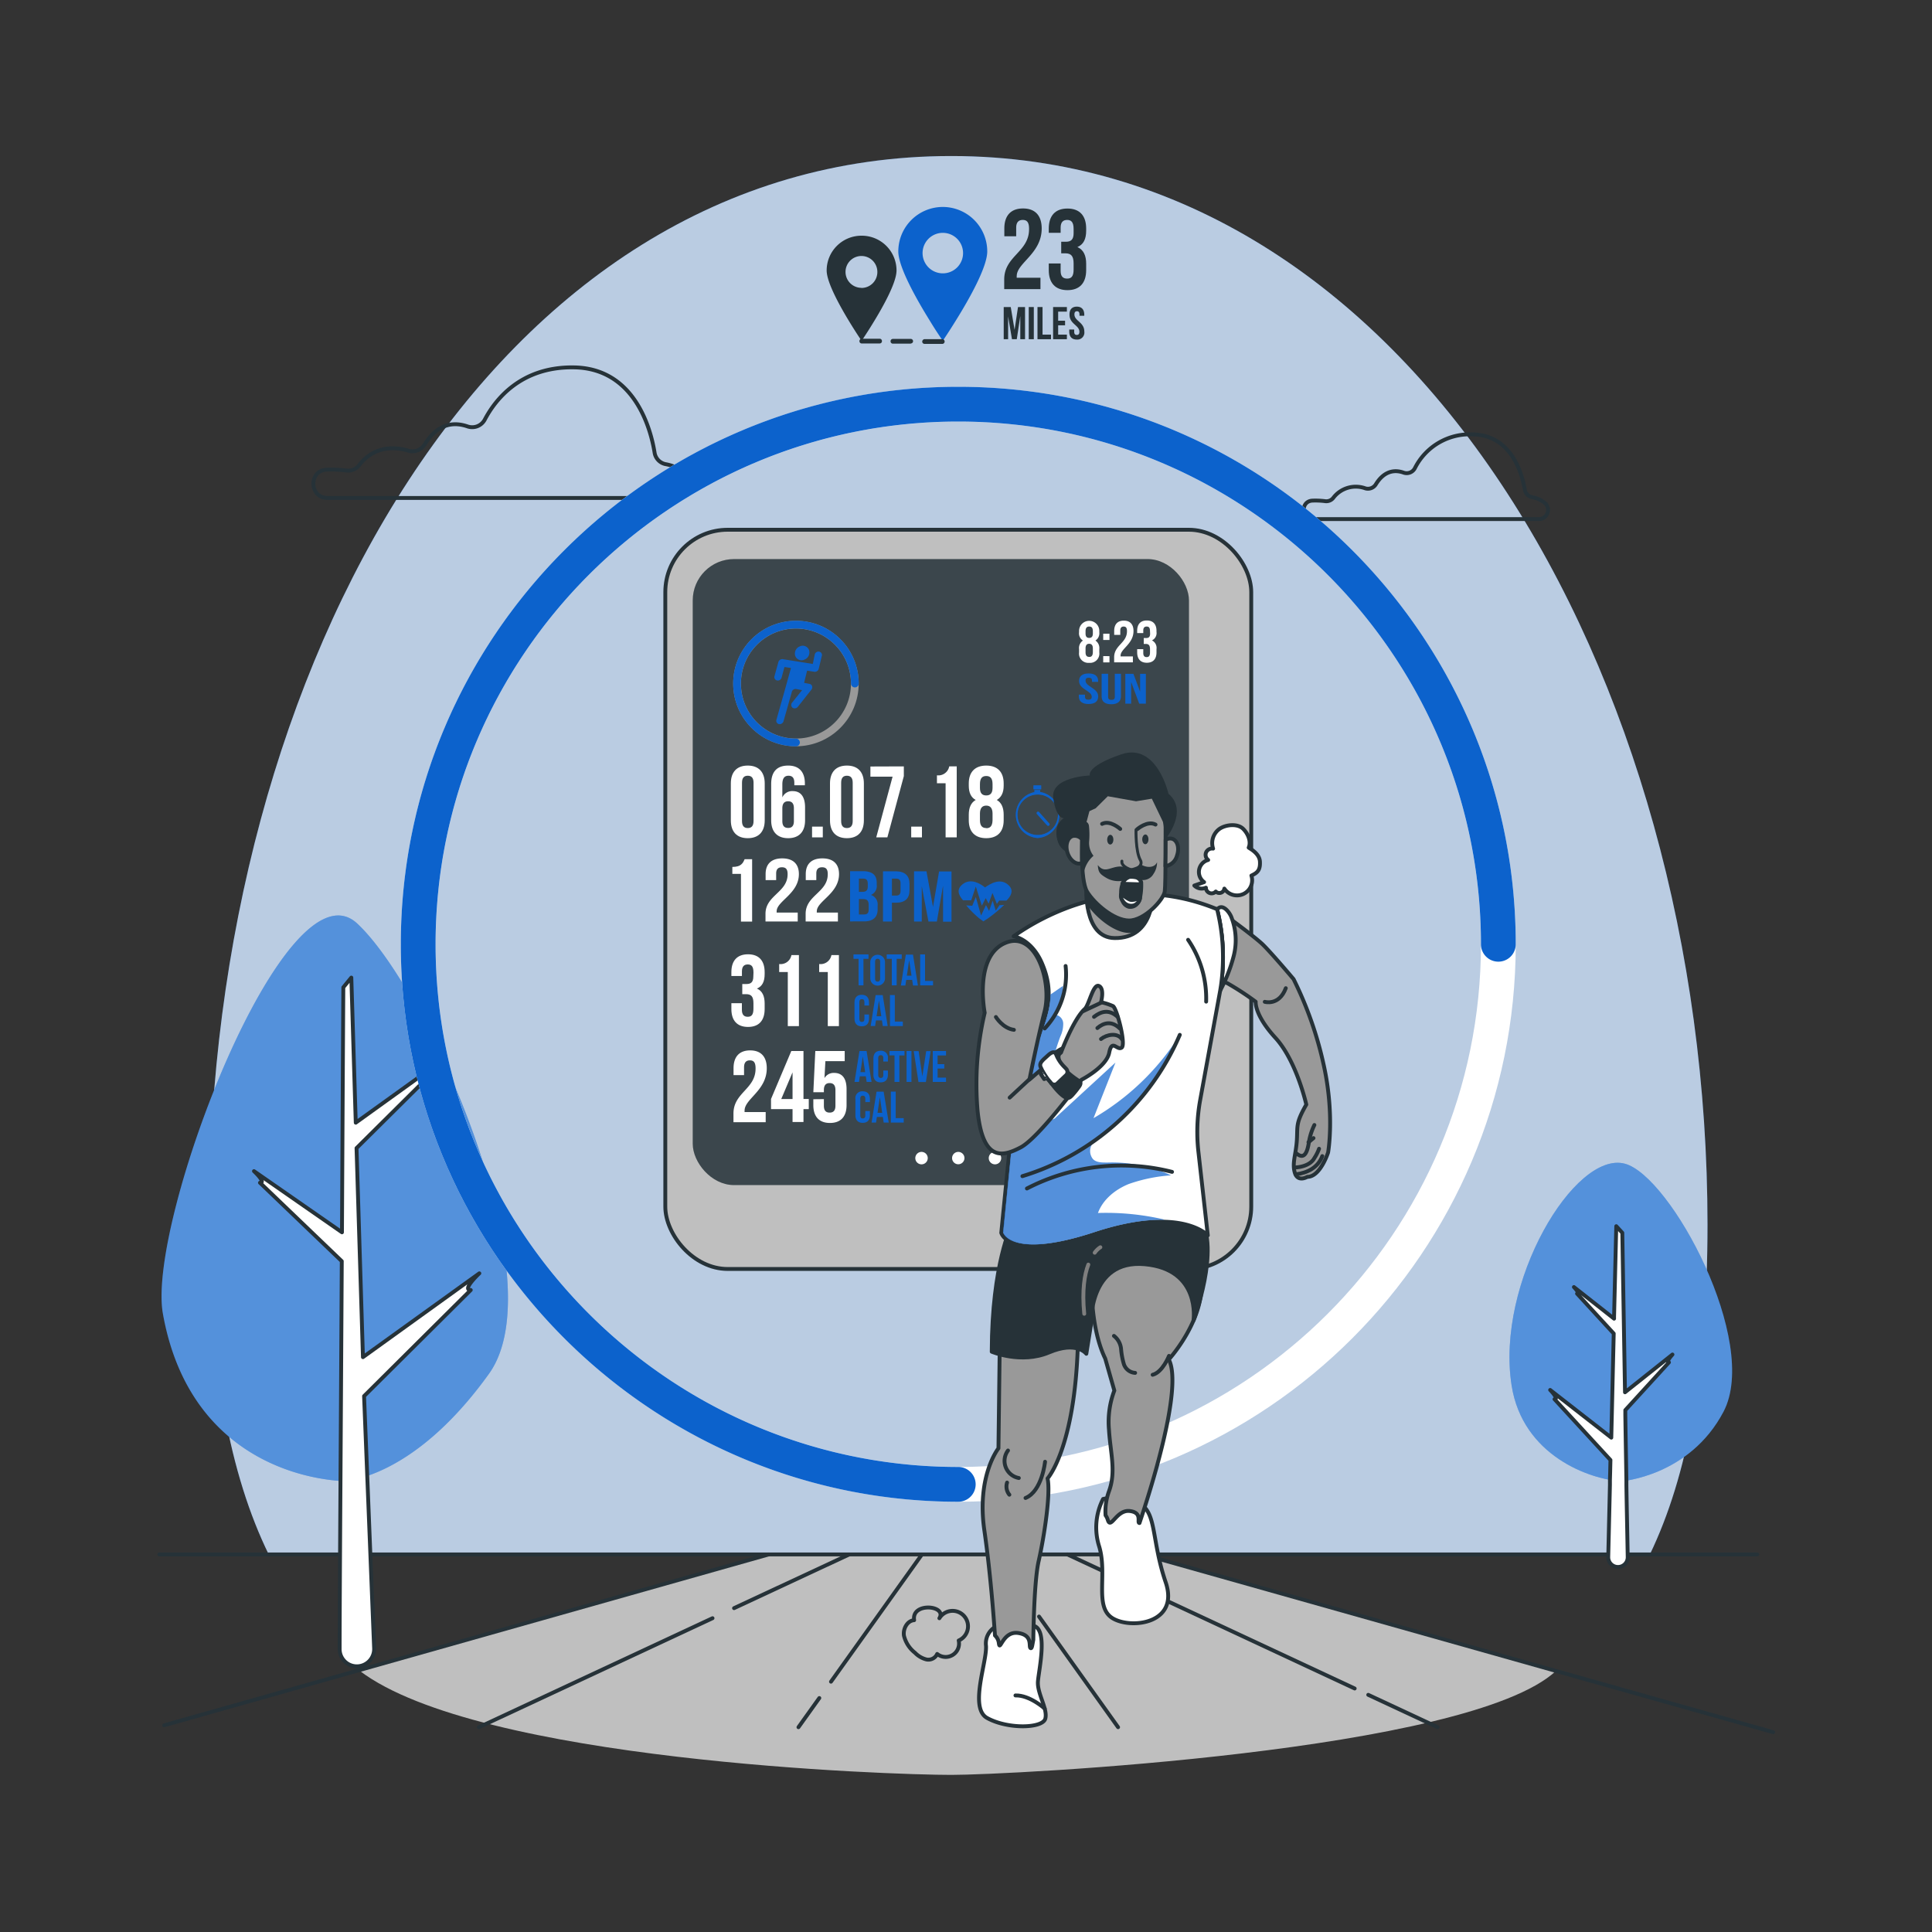 <svg xmlns="http://www.w3.org/2000/svg" viewBox="0 0 500 500"><rect x="0" y="0" width="500" height="500" fill="#333333" stroke="none"/><g id="freepik--background-simple--inject-11"><path d="M441.9,316.91c0,37.44-5.11,65-14.92,85.38H69.55c-10.08-20.64-15.45-48.74-15.45-87,0-142.69,73.72-274.91,192.09-274.91S441.9,174.22,441.9,316.91Z" style="fill:#0C62CC;opacity:0.7"></path><path d="M441.9,316.91c0,37.44-5.11,65-14.92,85.38H69.55c-10.08-20.64-15.45-48.74-15.45-87,0-142.69,73.72-274.91,192.09-274.91S441.9,174.22,441.9,316.91Z" style="fill:#fff;opacity:0.7"></path></g><g id="freepik--Device--inject-11"><rect x="172.18" y="137.1" width="151.64" height="191.31" rx="16.14" style="fill:#bfbfbf;stroke:#263238;stroke-miterlimit:10"></rect><rect x="179.28" y="144.69" width="128.42" height="162.01" rx="10.69" style="fill:#263238"></rect><rect x="179.28" y="144.69" width="128.42" height="162.01" rx="10.69" style="fill:#fff;opacity:0.1"></rect><path d="M212.08,168.66a1,1,0,0,0-1.22.7l-.51,2.47-7.76-1.24a1.05,1.05,0,0,0-1.14.72l-1,3.63a.87.87,0,0,0,.61,1.15,1,1,0,0,0,1.21-.71l.75-2.76,1.68.26-1.36,4.9h0l-2.4,8.5a.87.87,0,0,0,.66,1.12.94.94,0,0,0,.55-.06,1.05,1.05,0,0,0,.63-.7l2.08-7.34h0l.06-.21a1,1,0,0,1,1.09-.78h0l1.57.3L205,181.83a.92.92,0,0,0,.12,1.33,1,1,0,0,0,1.35-.23l3.52-4.45a1,1,0,0,0,.18-.91.84.84,0,0,0-.66-.58l-1.41-.27.78-3.16,1.86.29a.92.92,0,0,0,.52-.06,1,1,0,0,0,.62-.66l.79-3.32A.87.87,0,0,0,212.08,168.66Z" style="fill:#0C62CC"></path><path d="M208.16,170.72a2,2,0,0,0,1.23-2.45,1.74,1.74,0,0,0-2.37-1,2,2,0,0,0-1.22,2.45A1.73,1.73,0,0,0,208.16,170.72Z" style="fill:#0C62CC"></path><circle cx="205.99" cy="176.9" r="15.24" style="fill:none;stroke:#999;stroke-miterlimit:10;stroke-width:2px"></circle><path d="M206,192.15a15.25,15.25,0,1,1,15.24-15.25" style="fill:none;stroke:#0C62CC;stroke-linecap:round;stroke-linejoin:round;stroke-width:2px"></path><path d="M271.26,213.71a.36.36,0,0,1-.27-.12l-2.61-2.91a.36.36,0,1,1,.54-.49l2.61,2.91a.36.36,0,0,1,0,.51A.33.33,0,0,1,271.26,213.71Z" style="fill:#0C62CC"></path><path d="M269.2,204.93v-.46h-1.49V205a6,6,0,0,0,.86,11.87,6,6,0,0,0,.63-11.9Zm-.63,11.17a5.24,5.24,0,1,1,5.23-5.24A5.25,5.25,0,0,1,268.57,216.1Z" style="fill:#0C62CC"></path><rect x="267.47" y="203.26" width="1.98" height="1.01" style="fill:#0C62CC"></rect><g style="opacity:0.6"><path d="M271.26,213.71a.36.36,0,0,1-.27-.12l-2.61-2.91a.36.36,0,1,1,.54-.49l2.61,2.91a.36.36,0,0,1,0,.51A.33.33,0,0,1,271.26,213.71Z" style="fill:#0C62CC"></path><path d="M269.2,204.93v-.46h-1.49V205a6,6,0,0,0,.86,11.87,6,6,0,0,0,.63-11.9Zm-.63,11.17a5.24,5.24,0,1,1,5.23-5.24A5.25,5.25,0,0,1,268.57,216.1Z" style="fill:#0C62CC"></path><rect x="267.47" y="203.26" width="1.98" height="1.01" style="fill:#0C62CC"></rect></g><path d="M194.06,274.42c-.92,0-1.5.5-1.5,1.82v2h-2.72v-1.78c0-2.94,1.47-4.62,4.3-4.62s4.3,1.68,4.3,4.62c0,5.77-5.74,7.93-5.74,10.94a2.61,2.61,0,0,0,0,.4h5.46v2.62h-8.34v-2.25c0-5.41,5.72-6.3,5.72-11.61C195.56,274.87,195,274.42,194.06,274.42Z" style="fill:#fff"></path><path d="M199.54,284.42,204.79,272h3.15v12.41h1.37v2.63h-1.37v3.33h-2.83v-3.33h-5.57Zm5.57,0v-6.9l-2.92,6.9Z" style="fill:#fff"></path><path d="M213.22,284.45v1.71c0,1.31.57,1.78,1.49,1.78s1.5-.47,1.5-1.78v-4.05c0-1.31-.58-1.81-1.5-1.81s-1.49.5-1.49,1.81v.56h-2.73L211,272h7.61v2.62h-5l-.24,4.39a2.76,2.76,0,0,1,2.52-1.34c2.13,0,3.2,1.49,3.2,4.2V286c0,2.94-1.47,4.62-4.3,4.62s-4.3-1.68-4.3-4.62v-1.52Z" style="fill:#fff"></path><path d="M225.56,280h-1.27l-.22-1.45h-1.55l-.21,1.45h-1.16l1.28-8h1.84Zm-2.88-2.54h1.22l-.61-4.05Z" style="fill:#0C62CC"></path><path d="M229.79,277.05v1.06c0,1.28-.64,2-1.88,2s-1.87-.74-1.87-2v-4.17c0-1.28.64-2,1.87-2a1.75,1.75,0,0,1,1.88,2v.78H228.6v-.86c0-.57-.25-.78-.65-.78s-.66.21-.66.78v4.33c0,.57.26.78.66.78s.65-.21.65-.78v-1.14Z" style="fill:#0C62CC"></path><path d="M230.19,272h3.89v1.15h-1.32V280H231.5v-6.86h-1.31Z" style="fill:#0C62CC"></path><path d="M234.62,272h1.26v8h-1.26Z" style="fill:#0C62CC"></path><path d="M238.7,278.56l1-6.54h1.15l-1.23,8H237.7l-1.23-8h1.27Z" style="fill:#0C62CC"></path><path d="M242.65,275.4h1.73v1.14h-1.73v2.35h2.18V280H241.4v-8h3.43v1.15h-2.18Z" style="fill:#0C62CC"></path><path d="M225.13,287.53v1.06c0,1.29-.64,2-1.87,2s-1.88-.73-1.88-2v-4.16a1.75,1.75,0,0,1,1.88-2c1.23,0,1.87.73,1.87,2v.78h-1.19v-.86c0-.57-.25-.79-.65-.79s-.65.22-.65.79v4.32c0,.58.25.78.65.78s.65-.2.65-.78v-1.14Z" style="fill:#0C62CC"></path><path d="M230,290.52H228.7l-.22-1.46h-1.54l-.22,1.46h-1.15l1.28-8h1.84ZM227.1,288h1.21l-.6-4.05Z" style="fill:#0C62CC"></path><path d="M230.55,282.51h1.26v6.86h2.07v1.15h-3.33Z" style="fill:#0C62CC"></path><path d="M258.67,234.26l1.21-.07a35.83,35.83,0,0,1-4.28,3.54l-1.11.72h0l-1.08-.79a27.1,27.1,0,0,1-3.35-3.34l1.56.09.92-2.27,1.36,4.8,1.27-2.71.8,1.51.93-2.64.8,2.58Z" style="fill:#0C62CC"></path><path d="M260.47,233.07h-1.89l-.59.86-1.14-2.83-1,2.76-.75-1.43-1,1.95-1.57-4.95L251.35,233h-2.11c-1.29-1.47-1.73-2.92-.06-4.2,2.1-1.61,4.52-.11,5.75.86,1.29-.9,4.13-2.75,6.31-.35C262.33,230.56,261.67,231.87,260.47,233.07Z" style="fill:#0C62CC"></path><path d="M189.53,224.36c2.23,0,2.73-.94,3.18-2h1.94v16.15h-2.89V226.16h-2.23Z" style="fill:#fff"></path><path d="M202.36,224.45c-.91,0-1.49.44-1.49,1.6v1.73h-2.73v-1.57c0-2.59,1.47-4.06,4.3-4.06s4.31,1.47,4.31,4.06c0,5.07-5.75,7-5.75,9.62a1.31,1.31,0,0,0,0,.34h5.45v2.31h-8.34v-2c0-4.76,5.72-5.54,5.72-10.2C203.86,224.85,203.28,224.45,202.36,224.45Z" style="fill:#fff"></path><path d="M212.75,224.45c-.91,0-1.49.44-1.49,1.6v1.73h-2.73v-1.57c0-2.59,1.47-4.06,4.3-4.06s4.31,1.47,4.31,4.06c0,5.07-5.75,7-5.75,9.62a1.31,1.31,0,0,0,0,.34h5.46v2.31h-8.35v-2c0-4.76,5.72-5.54,5.72-10.2C214.25,224.85,213.67,224.45,212.75,224.45Z" style="fill:#fff"></path><path d="M226.9,228.51V229a2.5,2.5,0,0,1-1.5,2.61,2.58,2.58,0,0,1,1.73,2.77v1c0,2-1.2,3.08-3.52,3.08H220v-13h3.5C225.87,225.54,226.9,226.52,226.9,228.51Zm-4.61-1.12v3.42h.9c.87,0,1.39-.33,1.39-1.37v-.72c0-.93-.36-1.33-1.18-1.33Zm0,5.27v4h1.32c.78,0,1.2-.32,1.2-1.28v-1.13c0-1.2-.44-1.57-1.49-1.57Z" style="fill:#0C62CC"></path><path d="M235.38,228.74v1.68c0,2.07-1.14,3.2-3.46,3.2h-1.09v4.87h-2.31v-13h3.4C234.24,225.54,235.38,226.67,235.38,228.74Zm-4.55-1.35v4.38h1.09c.74,0,1.14-.3,1.14-1.22v-1.94c0-.93-.4-1.22-1.14-1.22Z" style="fill:#0C62CC"></path><path d="M241.46,234.73l1.57-9.19h3.22v13h-2.19V229.2l-1.6,9.29h-2.18l-1.73-9.16v9.16h-2v-13h3.22Z" style="fill:#0C62CC"></path><path d="M195,251.7c0-1.66-.57-2.1-1.49-2.1s-1.5.5-1.5,1.81v1.18h-2.73v-1c0-2.94,1.47-4.62,4.31-4.62s4.3,1.68,4.3,4.62v.48c0,2-.63,3.2-2,3.77,1.44.63,2,2,2,3.86v1.45c0,2.94-1.47,4.62-4.3,4.62s-4.31-1.68-4.31-4.62v-1.53H192v1.71c0,1.31.58,1.81,1.5,1.81s1.49-.44,1.49-2.07v-1.45c0-1.7-.57-2.33-1.89-2.33h-1v-2.63h1.13c1.08,0,1.73-.47,1.73-1.94Z" style="fill:#fff"></path><path d="M201.65,249.49a2.85,2.85,0,0,0,3.17-2.31h1.94v18.38h-2.88v-14h-2.23Z" style="fill:#fff"></path><path d="M212,249.49a2.85,2.85,0,0,0,3.17-2.31h1.94v18.38h-2.88v-14H212Z" style="fill:#fff"></path><path d="M220.88,247h3.89v1.14h-1.31v6.87H222.2v-6.87h-1.32Z" style="fill:#0C62CC"></path><path d="M225.22,249a1.91,1.91,0,1,1,3.82,0v4.17a1.91,1.91,0,1,1-3.82,0Zm1.25,4.25c0,.57.26.79.66.79s.65-.22.65-.79v-4.33c0-.57-.25-.79-.65-.79s-.66.22-.66.79Z" style="fill:#0C62CC"></path><path d="M229.48,247h3.89v1.14h-1.31v6.87H230.8v-6.87h-1.32Z" style="fill:#0C62CC"></path><path d="M237.56,255.05h-1.27l-.22-1.45h-1.54l-.22,1.45h-1.16l1.28-8h1.85Zm-2.87-2.54h1.21l-.61-4Z" style="fill:#0C62CC"></path><path d="M238.14,247h1.26v6.87h2.07v1.14h-3.33Z" style="fill:#0C62CC"></path><path d="M224.9,262.55v1.06c0,1.28-.64,2-1.88,2s-1.88-.74-1.88-2v-4.16c0-1.28.64-2,1.88-2s1.88.74,1.88,2v.77h-1.19v-.85c0-.58-.25-.79-.66-.79s-.65.21-.65.79v4.32c0,.57.25.78.65.78s.66-.21.66-.78v-1.14Z" style="fill:#0C62CC"></path><path d="M229.73,265.54h-1.27l-.21-1.46H226.7l-.22,1.46h-1.15l1.28-8h1.84ZM226.86,263h1.22l-.61-4.05Z" style="fill:#0C62CC"></path><path d="M230.32,257.52h1.26v6.87h2.07v1.15h-3.33Z" style="fill:#0C62CC"></path><path d="M189.14,202.75c0-2.94,1.55-4.62,4.38-4.62s4.39,1.68,4.39,4.62v9.55c0,2.94-1.55,4.62-4.39,4.62s-4.38-1.68-4.38-4.62Zm2.89,9.74c0,1.31.57,1.81,1.49,1.81s1.5-.5,1.5-1.81v-9.92c0-1.32-.58-1.81-1.5-1.81s-1.49.49-1.49,1.81Z" style="fill:#fff"></path><path d="M199.58,202.91c0-3.1,1.42-4.78,4.41-4.78,2.84,0,4.31,1.68,4.31,4.62v.47h-2.73v-.65c0-1.32-.58-1.81-1.5-1.81s-1.6.49-1.6,2.25v3.36a2.75,2.75,0,0,1,2.68-1.63c2.12,0,3.2,1.5,3.2,4.2v3.36c0,2.94-1.55,4.62-4.38,4.62s-4.39-1.68-4.39-4.62Zm2.89,6.27v3.31c0,1.31.58,1.78,1.5,1.78s1.49-.47,1.49-1.78v-3.31c0-1.31-.58-1.81-1.49-1.81S202.47,207.87,202.47,209.18Z" style="fill:#fff"></path><path d="M212.94,213.93v2.78h-2.78v-2.78Z" style="fill:#fff"></path><path d="M214.8,202.75c0-2.94,1.55-4.62,4.38-4.62s4.39,1.68,4.39,4.62v9.55c0,2.94-1.55,4.62-4.39,4.62s-4.38-1.68-4.38-4.62Zm2.89,9.74c0,1.31.58,1.81,1.49,1.81s1.5-.5,1.5-1.81v-9.92c0-1.32-.58-1.81-1.5-1.81s-1.49.49-1.49,1.81Z" style="fill:#fff"></path><path d="M233.91,198.34v2.52l-4.26,15.85h-2.88L231,201h-5.74v-2.63Z" style="fill:#fff"></path><path d="M238.6,213.93v2.78h-2.78v-2.78Z" style="fill:#fff"></path><path d="M242.48,200.65a2.86,2.86,0,0,0,3.18-2.31h1.94v18.37h-2.88v-14h-2.24Z" style="fill:#fff"></path><path d="M255.24,216.92c-2.92,0-4.52-1.68-4.52-4.62v-1.44c0-1.76.53-3.12,1.79-3.83-1.21-.66-1.79-1.89-1.79-3.7v-.58c0-2.94,1.6-4.62,4.52-4.62s4.51,1.68,4.51,4.62v.58c0,1.81-.6,3-1.78,3.7,1.26.71,1.78,2.07,1.78,3.83v1.44C259.75,215.24,258.15,216.92,255.24,216.92Zm-1.63-13c0,1.47.68,1.94,1.63,1.94s1.63-.47,1.63-1.94v-1c0-1.65-.71-2.09-1.63-2.09s-1.63.44-1.63,2.09Zm1.63,10.42c.92,0,1.6-.45,1.63-2.08v-1.7c0-1.44-.61-2.07-1.63-2.07s-1.63.63-1.63,2.07v1.7C253.61,213.85,254.32,214.3,255.24,214.3Z" style="fill:#fff"></path><path d="M281.88,171.54a2.4,2.4,0,0,1-2.62-2.68V168a2.35,2.35,0,0,1,1-2.23,2.19,2.19,0,0,1-1-2.15v-.33a2.62,2.62,0,1,1,5.24,0v.33a2.24,2.24,0,0,1-1,2.15,2.36,2.36,0,0,1,1,2.23v.84A2.4,2.4,0,0,1,281.88,171.54Zm-.94-7.58c0,.86.39,1.13.94,1.13s.95-.27.95-1.13v-.59c0-1-.41-1.22-.95-1.22s-.94.26-.94,1.22Zm.94,6.06c.54,0,.93-.26.95-1.21v-1c0-.84-.35-1.2-.95-1.2s-.94.36-.94,1.2v1C280.94,169.76,281.35,170,281.88,170Z" style="fill:#fff"></path><path d="M287.13,164v1.62h-1.62V164Zm0,5.81v1.62h-1.62V169.8Z" style="fill:#fff"></path><path d="M290.8,162.15c-.53,0-.87.29-.87,1v1.15h-1.58v-1c0-1.71.85-2.68,2.5-2.68s2.5,1,2.5,2.68c0,3.35-3.34,4.6-3.34,6.36a1.62,1.62,0,0,0,0,.22h3.18v1.53h-4.85v-1.31c0-3.14,3.32-3.66,3.32-6.74C291.67,162.41,291.34,162.15,290.8,162.15Z" style="fill:#fff"></path><path d="M297.62,163.37c0-1-.34-1.22-.87-1.22s-.87.29-.87,1v.69H294.3v-.58c0-1.71.85-2.68,2.5-2.68s2.5,1,2.5,2.68v.27a2.08,2.08,0,0,1-1.18,2.2A2.17,2.17,0,0,1,299.3,168v.84c0,1.7-.86,2.68-2.5,2.68s-2.5-1-2.5-2.68V168h1.58v1c0,.77.34,1.06.87,1.06s.87-.26.87-1.21V168c0-1-.34-1.35-1.1-1.35H296v-1.53h.65c.63,0,1-.27,1-1.13Z" style="fill:#fff"></path><path d="M281.73,174.29c1.63,0,2.47.7,2.47,1.94v.24h-1.59v-.32c0-.55-.3-.76-.84-.76s-.83.21-.83.76c0,1.6,3.27,1.89,3.27,4.1,0,1.24-.85,1.95-2.5,1.95s-2.5-.71-2.5-1.95v-.47h1.59v.55c0,.55.33.75.87.75s.87-.2.87-.75c0-1.59-3.28-1.89-3.28-4.1C279.26,175,280.1,174.29,281.73,174.29Z" style="fill:#0C62CC"></path><path d="M286.78,174.38v6c0,.55.33.75.87.75s.86-.2.86-.75v-6h1.59v5.88c0,1.24-.85,2-2.5,2s-2.5-.71-2.5-2v-5.88Z" style="fill:#0C62CC"></path><path d="M292.74,176.51v5.6h-1.51v-7.73h2.1l1.73,4.62v-4.62h1.49v7.73h-1.72Z" style="fill:#0C62CC"></path><path d="M240.1,299.71a1.61,1.61,0,1,1-1.61-1.6A1.61,1.61,0,0,1,240.1,299.71Z" style="fill:#fff"></path><path d="M249.6,299.71a1.6,1.6,0,1,1-1.6-1.6A1.6,1.6,0,0,1,249.6,299.71Z" style="fill:#fff"></path><path d="M259.11,299.71a1.61,1.61,0,1,1-1.61-1.6A1.61,1.61,0,0,1,259.11,299.71Z" style="fill:#fff"></path></g><g id="freepik--Clouds--inject-11"><path d="M339.77,134.34h58.48a2.37,2.37,0,0,0,1.69-4.05,7.22,7.22,0,0,0-3.53-1.64,2.34,2.34,0,0,1-1.79-1.91c-.68-4-3.37-14.11-13.45-14.32a15.91,15.91,0,0,0-15,8.74,2.39,2.39,0,0,1-2.92,1.16c-1.89-.68-4.8-.83-7.17,3a2.4,2.4,0,0,1-2.72,1.07,7.29,7.29,0,0,0-8.27,2.41,2.29,2.29,0,0,1-2.09.91,19.86,19.86,0,0,0-3.36-.15C336.55,129.72,336.71,134.34,339.77,134.34Z" style="fill:none;stroke:#263238;stroke-linecap:round;stroke-linejoin:round"></path><path d="M84.78,128.88H175c3.26,0,5-4,2.62-6.24a11.4,11.4,0,0,0-5.44-2.53,3.6,3.6,0,0,1-2.77-2.94c-1-6.26-5.2-21.77-20.75-22.09-13.92-.28-20.54,8.46-23.18,13.48a3.69,3.69,0,0,1-4.51,1.79c-2.91-1-7.4-1.27-11.06,4.66a3.7,3.7,0,0,1-4.19,1.64c-3.26-1-8.74-1.47-12.76,3.72a3.53,3.53,0,0,1-3.23,1.41,30.67,30.67,0,0,0-5.17-.23C79.8,121.77,80.05,128.88,84.78,128.88Z" style="fill:none;stroke:#263238;stroke-linecap:round;stroke-linejoin:round"></path></g><g id="freepik--Floor--inject-11"><path d="M402.68,432.44c-22.67,21-141.48,26.9-156.49,26.9-15.88,0-122.34-3.57-153.12-26.95l-.16-.14,106-30h96.86Z" style="fill:#bfbfbf"></path><line x1="350.59" y1="436.98" x2="276.22" y2="402.28" style="fill:none;stroke:#263238;stroke-linecap:round;stroke-linejoin:round"></line><line x1="372.07" y1="447" x2="354.1" y2="438.62" style="fill:none;stroke:#263238;stroke-linecap:round;stroke-linejoin:round"></line><line x1="266.73" y1="415.33" x2="257.41" y2="402.29" style="fill:none;stroke:#263238;stroke-linecap:round;stroke-linejoin:round"></line><line x1="289.36" y1="447" x2="268.9" y2="418.36" style="fill:none;stroke:#263238;stroke-linecap:round;stroke-linejoin:round"></line><line x1="215.06" y1="435.22" x2="238.59" y2="402.29" style="fill:none;stroke:#263238;stroke-linecap:round;stroke-linejoin:round"></line><line x1="206.64" y1="447" x2="212.04" y2="439.45" style="fill:none;stroke:#263238;stroke-linecap:round;stroke-linejoin:round"></line><line x1="189.97" y1="416.19" x2="219.77" y2="402.29" style="fill:none;stroke:#263238;stroke-linecap:round;stroke-linejoin:round"></line><line x1="123.93" y1="447" x2="184.4" y2="418.79" style="fill:none;stroke:#263238;stroke-linecap:round;stroke-linejoin:round"></line><polyline points="42.5 446.5 92.91 432.25 198.93 402.29" style="fill:none;stroke:#263238;stroke-linecap:round;stroke-linejoin:round"></polyline><polyline points="454.78 402.29 426.98 402.29 426.58 402.29 384.95 402.29 379.98 402.29 295.79 402.29 295.64 402.29 295.05 402.29 276.24 402.29 257.41 402.29 238.59 402.29 219.77 402.29 200.96 402.29 198.93 402.29 69.55 402.29 69.45 402.29 41.22 402.29" style="fill:none;stroke:#263238;stroke-linecap:round;stroke-linejoin:round"></polyline><polyline points="295.79 402.29 402.68 432.44 458.9 448.29" style="fill:none;stroke:#263238;stroke-linecap:round;stroke-linejoin:round"></polyline></g><g id="freepik--Trees--inject-11"><path d="M419.6,383.35s17.64-1.27,26.44-18c9.5-18.09-13.67-61-25.51-64.18-13-3.5-33.52,30.78-29.32,57.43C394.09,376.76,411.45,382.88,419.6,383.35Z" style="fill:#0C62CC"></path><path d="M419.6,383.35s17.64-1.27,26.44-18c9.5-18.09-13.67-61-25.51-64.18-13-3.5-33.52,30.78-29.32,57.43C394.09,376.76,411.45,382.88,419.6,383.35Z" style="fill:#fff;opacity:0.3"></path><path d="M431.92,352.58l-11.29,12.36c0,.43,0,.85,0,1.28.08,5.52.19,11.23.28,17,0,.37,0,.75,0,1.12.06,4.49.27,14.07.34,18.64a2.51,2.51,0,0,1-2.5,2.55h0a2.51,2.51,0,0,1-2.54-2.58l.44-18.64,0-1.27.06-2.08.07-3.11-14.47-15.74c1.16,0-.92-2.18-1.13-2.39L417,372.06l.63-26.94-9.49-10.33c.82,0-.66-1.54-.81-1.7l10.39,8.18v-.51l.57-23.42,1.56,1.71s.31,18.32.7,41.27l12.28-9.77C432.66,350.74,431,352.59,431.92,352.58Z" style="fill:#fff;stroke:#263238;stroke-linecap:round;stroke-linejoin:round"></path><path d="M87.65,383.24a12.47,12.47,0,0,0,3-.13c5.12-.87,19.88-5.26,35.91-27.6,17.38-24.23-15.61-99.24-34.1-116.49S38,316,42.14,339.87C48,373.07,72.53,382,87.65,383.24Z" style="fill:#0C62CC"></path><path d="M87.65,383.24a12.47,12.47,0,0,0,3-.13c5.12-.87,19.88-5.26,35.91-27.6,17.38-24.23-15.61-99.24-34.1-116.49S38,316,42.14,339.87C48,373.07,72.53,382,87.65,383.24Z" style="fill:#fff;opacity:0.3"></path><path d="M121.83,333.86,94.22,361.31l2.6,65.28a4.47,4.47,0,0,1-4.46,4.65h0a4.45,4.45,0,0,1-4.46-4.47c0-13.22.3-54.08.55-100.38l-21.17-20.3c1.61,0-1.27-2.74-1.55-3L88.5,318.92c.18-35.11.35-63.39.35-63.39L90.92,253l1.15,37.55,19.52-14.05c-.29.27-3.17,3-1.56,3L92.27,297.13l1.66,54.1,30.12-21.69C123.65,329.93,119.52,333.86,121.83,333.86Z" style="fill:#fff;stroke:#263238;stroke-linecap:round;stroke-linejoin:round"></path></g><g id="freepik--Graphics--inject-11"><path d="M248,388.65c-79.55,0-144.27-64.72-144.27-144.27S168.45,100.1,248,100.1s144.27,64.72,144.27,144.28S327.55,388.65,248,388.65Zm0-279.55c-74.59,0-135.27,60.69-135.27,135.28S173.41,379.65,248,379.65,383.27,319,383.27,244.38,322.59,109.1,248,109.1Z" style="fill:#fff"></path><path d="M248,388.65c-79.55,0-144.27-64.72-144.27-144.27S168.45,100.1,248,100.1s144.27,64.72,144.27,144.28a4.5,4.5,0,0,1-9,0c0-74.59-60.68-135.28-135.27-135.28S112.73,169.79,112.73,244.38,173.41,379.65,248,379.65a4.5,4.5,0,0,1,0,9Z" style="fill:#0C62CC"></path><path d="M244,53.56a11.52,11.52,0,0,0-11.52,11.51c0,4,4.67,12.31,8.06,17.77C242.44,86,244,88.18,244,88.18s1.52-2.22,3.44-5.34c3.4-5.46,8.06-13.73,8.06-17.77A11.52,11.52,0,0,0,244,53.56Zm0,17.18a5.24,5.24,0,1,1,5.24-5.24A5.23,5.23,0,0,1,244,70.74Z" style="fill:#0C62CC"></path><path d="M222.94,61a9,9,0,0,0-9,9c0,3.18,3.66,9.67,6.33,14,1.52,2.46,2.71,4.2,2.71,4.2s1.2-1.74,2.71-4.2c2.66-4.29,6.33-10.78,6.33-14A9,9,0,0,0,222.94,61Zm0,13.49a4.12,4.12,0,1,1,4.12-4.12A4.11,4.11,0,0,1,222.94,74.52Z" style="fill:#263238"></path><path d="M243.92,89h0l-4.68,0a.6.6,0,0,1-.57-.62.66.66,0,0,1,.58-.61l4.68,0a.62.62,0,0,1,0,1.23Zm-8.19-.06h-4.68a.59.59,0,0,1-.57-.61.59.59,0,0,1,.57-.62h4.68a.6.6,0,0,1,.57.62A.59.59,0,0,1,235.73,88.89Z" style="fill:#263238"></path><path d="M227.64,88.89H223a.59.59,0,0,1-.58-.61.6.6,0,0,1,.58-.62h4.68a.6.6,0,0,1,.57.62A.59.59,0,0,1,227.64,88.89Z" style="fill:#263238"></path><path d="M264.67,56.92c-1,0-1.68.56-1.68,2v2.22h-3.07v-2c0-3.3,1.65-5.19,4.84-5.19s4.83,1.89,4.83,5.19c0,6.49-6.46,8.91-6.46,12.3a2.17,2.17,0,0,0,0,.44h6.14v2.95h-9.38V72.32c0-6.08,6.43-7.08,6.43-13C266.35,57.42,265.7,56.92,264.67,56.92Z" style="fill:#263238"></path><path d="M277.85,59.28c0-1.86-.65-2.36-1.68-2.36s-1.68.56-1.68,2v1.33h-3.07V59.16c0-3.3,1.65-5.19,4.84-5.19s4.84,1.89,4.84,5.19v.53c0,2.21-.71,3.6-2.27,4.25,1.62.71,2.27,2.24,2.27,4.33V69.9c0,3.3-1.66,5.19-4.84,5.19s-4.84-1.89-4.84-5.19V68.19h3.07V70.1c0,1.48.65,2,1.68,2s1.68-.5,1.68-2.33V68.19c0-1.92-.65-2.63-2.12-2.63h-1.09v-3h1.27c1.2,0,1.94-.53,1.94-2.18Z" style="fill:#263238"></path><path d="M262.57,85.37l.89-5.91h1.82v8.33h-1.23v-6l-.91,6H261.9l-1-5.89v5.89h-1.14V79.46h1.82Z" style="fill:#263238"></path><path d="M266.24,79.46h1.31v8.33h-1.31Z" style="fill:#263238"></path><path d="M268.5,79.46h1.31V86.6H272v1.19H268.5Z" style="fill:#263238"></path><path d="M273.85,83h1.79v1.19h-1.79V86.6h2.26v1.19h-3.57V79.46h3.57v1.19h-2.26Z" style="fill:#263238"></path><path d="M278.68,79.36c1.27,0,1.93.77,1.93,2.1v.26h-1.24v-.35c0-.59-.24-.82-.65-.82s-.66.23-.66.82c0,1.72,2.56,2,2.56,4.42a1.82,1.82,0,0,1-1.95,2.09c-1.29,0-1.95-.76-1.95-2.09v-.51H278v.59c0,.6.26.81.67.81s.68-.21.68-.81c0-1.71-2.56-2-2.56-4.41C276.75,80.13,277.41,79.36,278.68,79.36Z" style="fill:#263238"></path></g><g id="freepik--Character--inject-11"><path d="M258.47,420.61a5,5,0,0,0-3.29,5.35c.25,4.28-4.39,16.05.28,18.65,5.3,2.95,14.36,2.73,15.06.19s-2.16-6.54-1.9-9.68,2.64-13.45-1.17-14.39S258.47,420.61,258.47,420.61Z" style="fill:#fff;stroke:#263238;stroke-linecap:round;stroke-linejoin:round"></path><path d="M257.5,423.26a3.19,3.19,0,0,1,1,2c.3,2.36,1-3.21,5-2.64s2.57,3.66,3.24,3.92c.36.14.44-1,.68-2.14.08-5.51.37-16,1.4-20.47,1.42-6.27,3.14-17.48,2.29-21.31,0,0,7.09-7.82,7.85-34.95l-20.22-.25-.34,27.4s-5.71,7.12-3.64,21.3C256.23,406.32,257.12,417.71,257.5,423.26Z" style="fill:#999;stroke:#263238;stroke-linecap:round;stroke-linejoin:round"></path><path d="M270.37,442.18s-3.9-3.52-7.57-3.4" style="fill:none;stroke:#263238;stroke-linecap:round;stroke-linejoin:round"></path><path d="M285.48,387.93a16.22,16.22,0,0,0-1,12.34c2.16,7.22-1.31,15.49,3.37,18.47s17.5,1.56,13.82-9.27-2.3-17.77-6.62-20.3S285.48,387.93,285.48,387.93Z" style="fill:#fff;stroke:#263238;stroke-linecap:round;stroke-linejoin:round"></path><path d="M307.78,321.71,292,322.88l-9.48,7.27s-.65,12.9,3.51,21.44l2.36,8.29A22.91,22.91,0,0,0,287,370c.37,6.07,1.89,10.81,0,15.95a15.28,15.28,0,0,0-.88,6.22,3.74,3.74,0,0,1,.57,1.17c.81,2.62,2.22-2.68,5.67-2.29s1.76,3.07,2.54,3.11c2-5.95,11.51-34.8,7.58-42.33,0,0,6.4-6.95,8.1-15.44A19.89,19.89,0,0,0,307.78,321.71Z" style="fill:#999;stroke:#263238;stroke-linecap:round;stroke-linejoin:round"></path><path d="M301.74,217s5.89-7.16.66-11.58c0,0-3-13.35-12.22-10.2s-8.12,5.47-8.12,5.47-10.32.35-9.47,5.93,2.79,5.12,2.79,5.12-2.8,1.29-1.77,5.54,5.64,3.9,5.64,3.9Z" style="fill:#263238"></path><path d="M317.61,254.44a71.94,71.94,0,0,1,7.36,4.81s-.38,3.36,5.1,9.33,8,17.28,8,17.28c-2.79,4.9-2.22,5.48-2.44,9.18s-1.29,5.94-.53,8.48,3.24,1.05,3.24,1.05c3.37,0,5.37-6.32,5.37-6.32s1.74-9.6-1.13-22.61a95.72,95.72,0,0,0-7.81-22.25s-5.9-7-8.14-9.12c-2.71-2.51-11.74-9-11.74-9L312.32,253A44.21,44.21,0,0,1,317.61,254.44Z" style="fill:#999;stroke:#263238;stroke-linecap:round;stroke-linejoin:round"></path><path d="M316,255l-.27,1.45a40.89,40.89,0,0,0,3.52-8.92,16.42,16.42,0,0,0-.65-10.37c-.62-1.38-2.37-3.45-3.64-1.74a51,51,0,0,1,1.54,13.07A52.69,52.69,0,0,1,316,255Z" style="fill:#fff;stroke:#263238;stroke-linecap:round;stroke-linejoin:round"></path><path d="M315.29,257.25l.43-.84h0L316,255a52.69,52.69,0,0,0,.5-6.51A51,51,0,0,0,315,235.37a.61.61,0,0,0,0,.06c-.84,1.21.67,4.84.85,6.1a43.34,43.34,0,0,1,.24,8C315.9,251.57,316.23,255.41,315.29,257.25Z" style="fill:#fff;stroke:#263238;stroke-linecap:round;stroke-linejoin:round"></path><path d="M327.32,259.27s3.7,1.11,5.44-3.53" style="fill:none;stroke:#263238;stroke-linecap:round;stroke-linejoin:round"></path><path d="M340.16,291.15a16,16,0,0,0-1.4,4.36c-.37,2.35-1.05,4.82-3.23,3" style="fill:none;stroke:#263238;stroke-linecap:round;stroke-linejoin:round"></path><path d="M261.79,317.09s-5.07,10-5.13,32.73c0,0,7.6,3.24,14.82.19s9.66.35,9.66.35l1.22-7.63s-.69-16.86,13.9-15.55,12.62,14.54,12.62,14.54,7-18.56,1.68-26.49S261.79,317.09,261.79,317.09Z" style="fill:#263238;stroke:#263238;stroke-linecap:round;stroke-linejoin:round"></path><path d="M281.66,327.27c-1,2.62-1.66,6.65-1.06,12.74" style="fill:none;stroke:#7f7f7f;stroke-linecap:round;stroke-linejoin:round"></path><path d="M284.77,322.79a5.34,5.34,0,0,0-1.46,1.41" style="fill:none;stroke:#7f7f7f;stroke-linecap:round;stroke-linejoin:round"></path><path d="M315,235.37a.15.15,0,0,1,0-.06c-24.95-10.27-45.93,2.2-52.67,7,2.77.58,5.58,3,7.24,6.77,3.48,7.93,1.28,12.91-.71,19a24.27,24.27,0,0,0-3.78-16.2c-1.08-1.62-2.62-3.24-4.45-3.56l3.12,24.28-4.62,46.45s1.92,7.66,24.25.3,29.2.37,29.2.37l-2.43-21.61a46,46,0,0,1,.46-13.45l5.17-28.28h0L316,255a52.69,52.69,0,0,0,.5-6.51A51,51,0,0,0,315,235.37Z" style="fill:#fff;stroke:#263238;stroke-linecap:round;stroke-linejoin:round"></path><path d="M284.15,313.92c1.29-3.51,4.46-6.06,7.92-7.48a41.11,41.11,0,0,1,11-2.26,36.64,36.64,0,0,0-16.27-3.32c-1.39,0-3,.09-3.95-.9a3.32,3.32,0,0,1-.17-3.91,10.81,10.81,0,0,1,3-2.89,60.7,60.7,0,0,0,19.22-24.65A64.88,64.88,0,0,1,283,289.38q2.83-7.19,5.68-14.39l-15.39,14.15a1.67,1.67,0,0,1-1.23.6c-.74-.1-1-1.06-1-1.81a52.11,52.11,0,0,1,3.36-19.69,7.57,7.57,0,0,0,.74-3.4,2.35,2.35,0,0,0-2.25-2.24,14.85,14.85,0,0,0,2.18-7.45l-3.25,2.25c0,3.31-1,6.25-2.09,9.43q-.24.71-.48,1.44a.5.5,0,0,1-.58.33.67.67,0,0,1-.15-.06c0,.26-.05.52-.08.78-.66,5.18-2.25,10.18-3.62,15.22q-1.93,7.15-3.27,14.44l-2,19.86a6,6,0,0,0,.28.7c.06.1.13.17.19.27a5.09,5.09,0,0,0,1.44,1.11c2.71,1.44,8.66,2.27,21.66-2,7.65-2.53,13.51-3.3,17.92-3.22l.32-.07A66.4,66.4,0,0,0,284.15,313.92Z" style="fill:#0C62CC;opacity:0.7"></path><path d="M305.33,267.82a64.91,64.91,0,0,1-40.73,36.57" style="fill:none;stroke:#263238;stroke-linecap:round;stroke-linejoin:round"></path><path d="M303.32,303.28a53.27,53.27,0,0,0-37.55,4.3" style="fill:none;stroke:#263238;stroke-linecap:round;stroke-linejoin:round"></path><path d="M275.78,250a20.35,20.35,0,0,1-5.41,16.16" style="fill:none;stroke:#263238;stroke-linecap:round;stroke-linejoin:round"></path><path d="M307.48,243.22a26.9,26.9,0,0,1,4.67,16" style="fill:none;stroke:#263238;stroke-linecap:round;stroke-linejoin:round"></path><path d="M281.14,229.66s-.79,13,7.31,13.11c10.33.13,9.9-11.67,9.9-11.67Z" style="fill:#999;stroke:#263238;stroke-linecap:round;stroke-linejoin:round"></path><path d="M280.05,216.21s-.54,11.5,1.27,14.53,6.87,7.44,10.84,7.49,9-5.38,9.28-7.55.21-16.58.21-16.58-.44-11.3-9-11.41S280.06,209.37,280.05,216.21Z" style="fill:#999;stroke:#263238;stroke-linecap:round;stroke-linejoin:round"></path><path d="M301.67,217.35a2.07,2.07,0,0,1,1.74-.26c1.33.45,1.87,2.39,1.2,4.32a3.68,3.68,0,0,1-3,2.75C301.67,221.81,301.67,219.28,301.67,217.35Z" style="fill:#999;stroke:#263238;stroke-linecap:round;stroke-linejoin:round"></path><path d="M288.14,217.32c0,.69-.37,1.25-.82,1.24s-.79-.57-.78-1.26.37-1.26.82-1.25S288.15,216.62,288.14,217.32Z" style="fill:#263238"></path><path d="M295.34,228.32a16.79,16.79,0,0,1-.31,4.08v0c0,.08,0,.16-.06.25a3.31,3.31,0,0,1-.59,1.13l0,0a2.33,2.33,0,0,1-2.22.9,2.4,2.4,0,0,1-1.61-1.47l0,0v0a4.66,4.66,0,0,1-.4-1.56,2,2,0,0,1,0-.34,6,6,0,0,1,.4-2.59Z" style="fill:#263238;stroke:#263238;stroke-linecap:round;stroke-linejoin:round"></path><path d="M290.47,228.72l4.27.13s.55-.18.51-.64a.85.85,0,0,0-.11-.3l0-.06a2.41,2.41,0,0,0-1-.76,6,6,0,0,0-1.74-.16,2.35,2.35,0,0,0-.42.15A3,3,0,0,0,290.47,228.72Z" style="fill:#fff;stroke:#263238;stroke-linecap:round;stroke-linejoin:round"></path><path d="M290.1,231.54s0,0,0,0,0-.2.14-.15,1.71,1.46,2.52,1.52c2.25,0,2-1.3,2-1.27a1,1,0,0,1,.27.68,2,2,0,0,1-.65,1.4l0,0a2.51,2.51,0,0,1-.89.58,2.54,2.54,0,0,1-2.23-.39,2.86,2.86,0,0,1-.72-.79,2,2,0,0,1-.44-1.49Z" style="fill:#fff;stroke:#263238;stroke-linecap:round;stroke-linejoin:round"></path><path d="M297.22,217.23c0,.7-.38,1.26-.82,1.25s-.79-.57-.79-1.27.38-1.25.82-1.25S297.23,216.54,297.22,217.23Z" style="fill:#263238"></path><path d="M294.33,214.58s2.67-2.3,4.72-1.18" style="fill:none;stroke:#263238;stroke-linecap:round;stroke-linejoin:round"></path><path d="M289.91,214.53s-2.6-2.38-4.69-1.31" style="fill:none;stroke:#263238;stroke-linecap:round;stroke-linejoin:round"></path><path d="M270.34,261.76c-1.81,7.07-3.92,17.64-3.92,17.64l8.17-7s3.25-8.7,6.15-11.28c1.11-1,2.16-6.64,3.67-5.95s.53,4.2.53,4.2a16.05,16.05,0,0,1,3.09,1c1,.51,3.44,9.93,2.25,10.76s-2.5-2.39-3.22,1.31-7.17,7-7.17,7-11,15-15.72,17.49-9.82,3.75-11.17-9.41a81,81,0,0,1,1.84-25.42s-2.82-14.41,5.17-18S272.33,254,270.34,261.76Z" style="fill:#999;stroke:#263238;stroke-linecap:round;stroke-linejoin:round"></path><line x1="261.3" y1="284.06" x2="266.92" y2="278.84" style="fill:none;stroke:#263238;stroke-linecap:round;stroke-linejoin:round"></line><line x1="280.36" y1="261.67" x2="285.18" y2="259.4" style="fill:none;stroke:#263238;stroke-linecap:round;stroke-linejoin:round"></line><path d="M257.74,263.2s1.76,2.92,4.66,3.32" style="fill:none;stroke:#263238;stroke-linecap:round;stroke-linejoin:round"></path><path d="M279.4,279.85c.41.27.22.88-.06,1.27a24.31,24.31,0,0,1-1.66,2.1c-.63.7-.95,1-1.54.93s-2.21-1.14-4.65-4.64c-.78-1.12-1.56-4.28-.42-5.45s4.55-3.36,3.66-2.43C273,273.46,274,276.4,279.4,279.85Z" style="fill:#263238;stroke:#263238;stroke-linecap:round;stroke-linejoin:round"></path><path d="M271.87,280.08h0a13.47,13.47,0,0,1-2.44-3.69c-.57-1,.06-1.61.69-2.26l1.29-1.17c1-.83,1.62-.86,1.94,0l.24.54a9.63,9.63,0,0,0,2,2.75l.39.42a1.17,1.17,0,0,1-.21,1.69l-2.26,2.15A1.15,1.15,0,0,1,271.87,280.08Z" style="fill:#fff;stroke:#263238;stroke-linecap:round;stroke-linejoin:round"></path><path d="M270.9,279l-.67.27-.86-1.28.55-.54S270.41,278.23,270.9,279Z" style="fill:#fff;stroke:#263238;stroke-linecap:round;stroke-linejoin:round"></path><path d="M294,214.73s-.15,5.61,1.13,7.88c.73,1.28-.86,2.31-1.59,2.52s-3.46-.87-3.19-2.27" style="fill:none;stroke:#263238;stroke-linecap:round;stroke-linejoin:round;stroke-width:0.75px"></path><polygon points="301.65 214.1 298.09 206.7 294 207.37 286.7 206.07 283.56 209.18 281.94 209.93 280.01 217.21 278.04 211.57 278.89 205.37 286.77 200.62 293.46 198.65 300.1 203.57 302.36 209.05 303.33 211.6 301.65 214.1" style="fill:#263238"></polygon><path d="M280.5,225.83a7.48,7.48,0,0,1,2.5-4.35,5.38,5.38,0,0,1-1.13-3.75,20.56,20.56,0,0,0-.05-4,1.42,1.42,0,0,0-.41-.86c-.53-.44-1.39,0-1.63.64-.43,1.16.14,3.91.12,5.2A35.48,35.48,0,0,0,280.5,225.83Z" style="fill:#263238"></path><path d="M284.11,223.87c.13,1.92.52,2.3,2.16,3.3a6.13,6.13,0,0,0,5.54.38,3.84,3.84,0,0,1,1.58-.5,7.77,7.77,0,0,1,1.82.65,3.09,3.09,0,0,0,3.33-1.56,5.18,5.18,0,0,0,.9-3c-.71,1.67-3.12,1.45-4.54.32.67.53-2.19,1.33-2.46,1.31-1-.07-1.6-.56-2.67-.52C287.31,224.36,285.87,226.11,284.11,223.87Z" style="fill:#263238"></path><path d="M277.59,216.37a2.41,2.41,0,0,1,2.42.85c0,1.28-.07,3.65,0,6.09a.91.91,0,0,1-.22.11c-1.34.42-2.92-.81-3.53-2.76S276.26,216.79,277.59,216.37Z" style="fill:#999;stroke:#263238;stroke-linecap:round;stroke-linejoin:round"></path><path d="M281.32,230.74c1.8,3,6.87,7.44,10.84,7.49,1.82,0,3.85-1.11,5.56-2.55a10.19,10.19,0,0,1-3.29,5.26,6.21,6.21,0,0,1-2.31.5c-3.92-.05-8.9-4.35-10.76-7.37a26.06,26.06,0,0,1-.24-3.76A4.28,4.28,0,0,0,281.32,230.74Z" style="fill:#263238"></path><path d="M236.58,419.3c-1.78.14-2.91,2.22-2.64,4a8,8,0,0,0,2.85,4.43,6.3,6.3,0,0,0,2.93,1.73,2.49,2.49,0,0,0,2.82-1.42,3.47,3.47,0,0,0,5.57-3.48,4,4,0,1,0-5-5.76C245.18,415.44,235.84,414.59,236.58,419.3Z" style="fill:none;stroke:#263238;stroke-linecap:round;stroke-linejoin:round"></path><path d="M321.71,214.49c-1.4-1.38-4.35-1.11-6-.05a4.52,4.52,0,0,0-1.76,5.18,1.7,1.7,0,0,0-1.8.94,1.67,1.67,0,0,0,.52,2,3.22,3.22,0,0,0-1.05,5.73l-2.53.89a2.68,2.68,0,0,0,3,.55,1.47,1.47,0,0,0,2.55,1,1.31,1.31,0,0,0,2.22-.76,3.92,3.92,0,0,0,7-3.37c1.51-.71,2.33-1.35,2.21-3.62s-2.95-3.53-2.91-3.62C323.82,217.86,323.05,215.79,321.71,214.49Z" style="fill:#fff;stroke:#263238;stroke-linecap:round;stroke-linejoin:round"></path><path d="M283.13,263.16c1.72-1.36,3.83-2.1,6.11,0" style="fill:none;stroke:#263238;stroke-linecap:round;stroke-linejoin:round"></path><path d="M284,266.06c1.54-1.33,3.67-2,5.81.11" style="fill:none;stroke:#263238;stroke-linecap:round;stroke-linejoin:round"></path><path d="M284.94,268.9c1.41-1.15,4.28-1.78,5.47.12" style="fill:none;stroke:#263238;stroke-linecap:round;stroke-linejoin:round"></path><path d="M339.93,294.54l-1.3,1.07" style="fill:none;stroke:#263238;stroke-linecap:round;stroke-linejoin:round"></path><path d="M335.18,302.14c1.9-.1,4.12-.78,5-2.47a11.19,11.19,0,0,0,1.19-2.37" style="fill:none;stroke:#263238;stroke-linecap:round;stroke-linejoin:round"></path><path d="M335.31,303.93c3.11-.4,5.8-1.8,6.9-4.73" style="fill:none;stroke:#263238;stroke-linecap:round;stroke-linejoin:round"></path><path d="M288.29,345.73a4.84,4.84,0,0,1,1.84,3.38,19.45,19.45,0,0,0,.72,3.9,3.28,3.28,0,0,0,2.92,2.29" style="fill:none;stroke:#263238;stroke-linecap:round;stroke-linejoin:round"></path><path d="M260.87,375.39a4.5,4.5,0,0,0,2.8,7.12" style="fill:none;stroke:#263238;stroke-linecap:round;stroke-linejoin:round"></path><path d="M260.63,383.69a3.36,3.36,0,0,0,.59,3.14" style="fill:none;stroke:#263238;stroke-linecap:round;stroke-linejoin:round"></path><path d="M302.54,350.9s-1.67,4.25-4.24,4.89" style="fill:none;stroke:#263238;stroke-linecap:round;stroke-linejoin:round"></path><path d="M270.46,378.3s-.77,7.63-5.06,9.38" style="fill:none;stroke:#263238;stroke-linecap:round;stroke-linejoin:round"></path></g></svg>